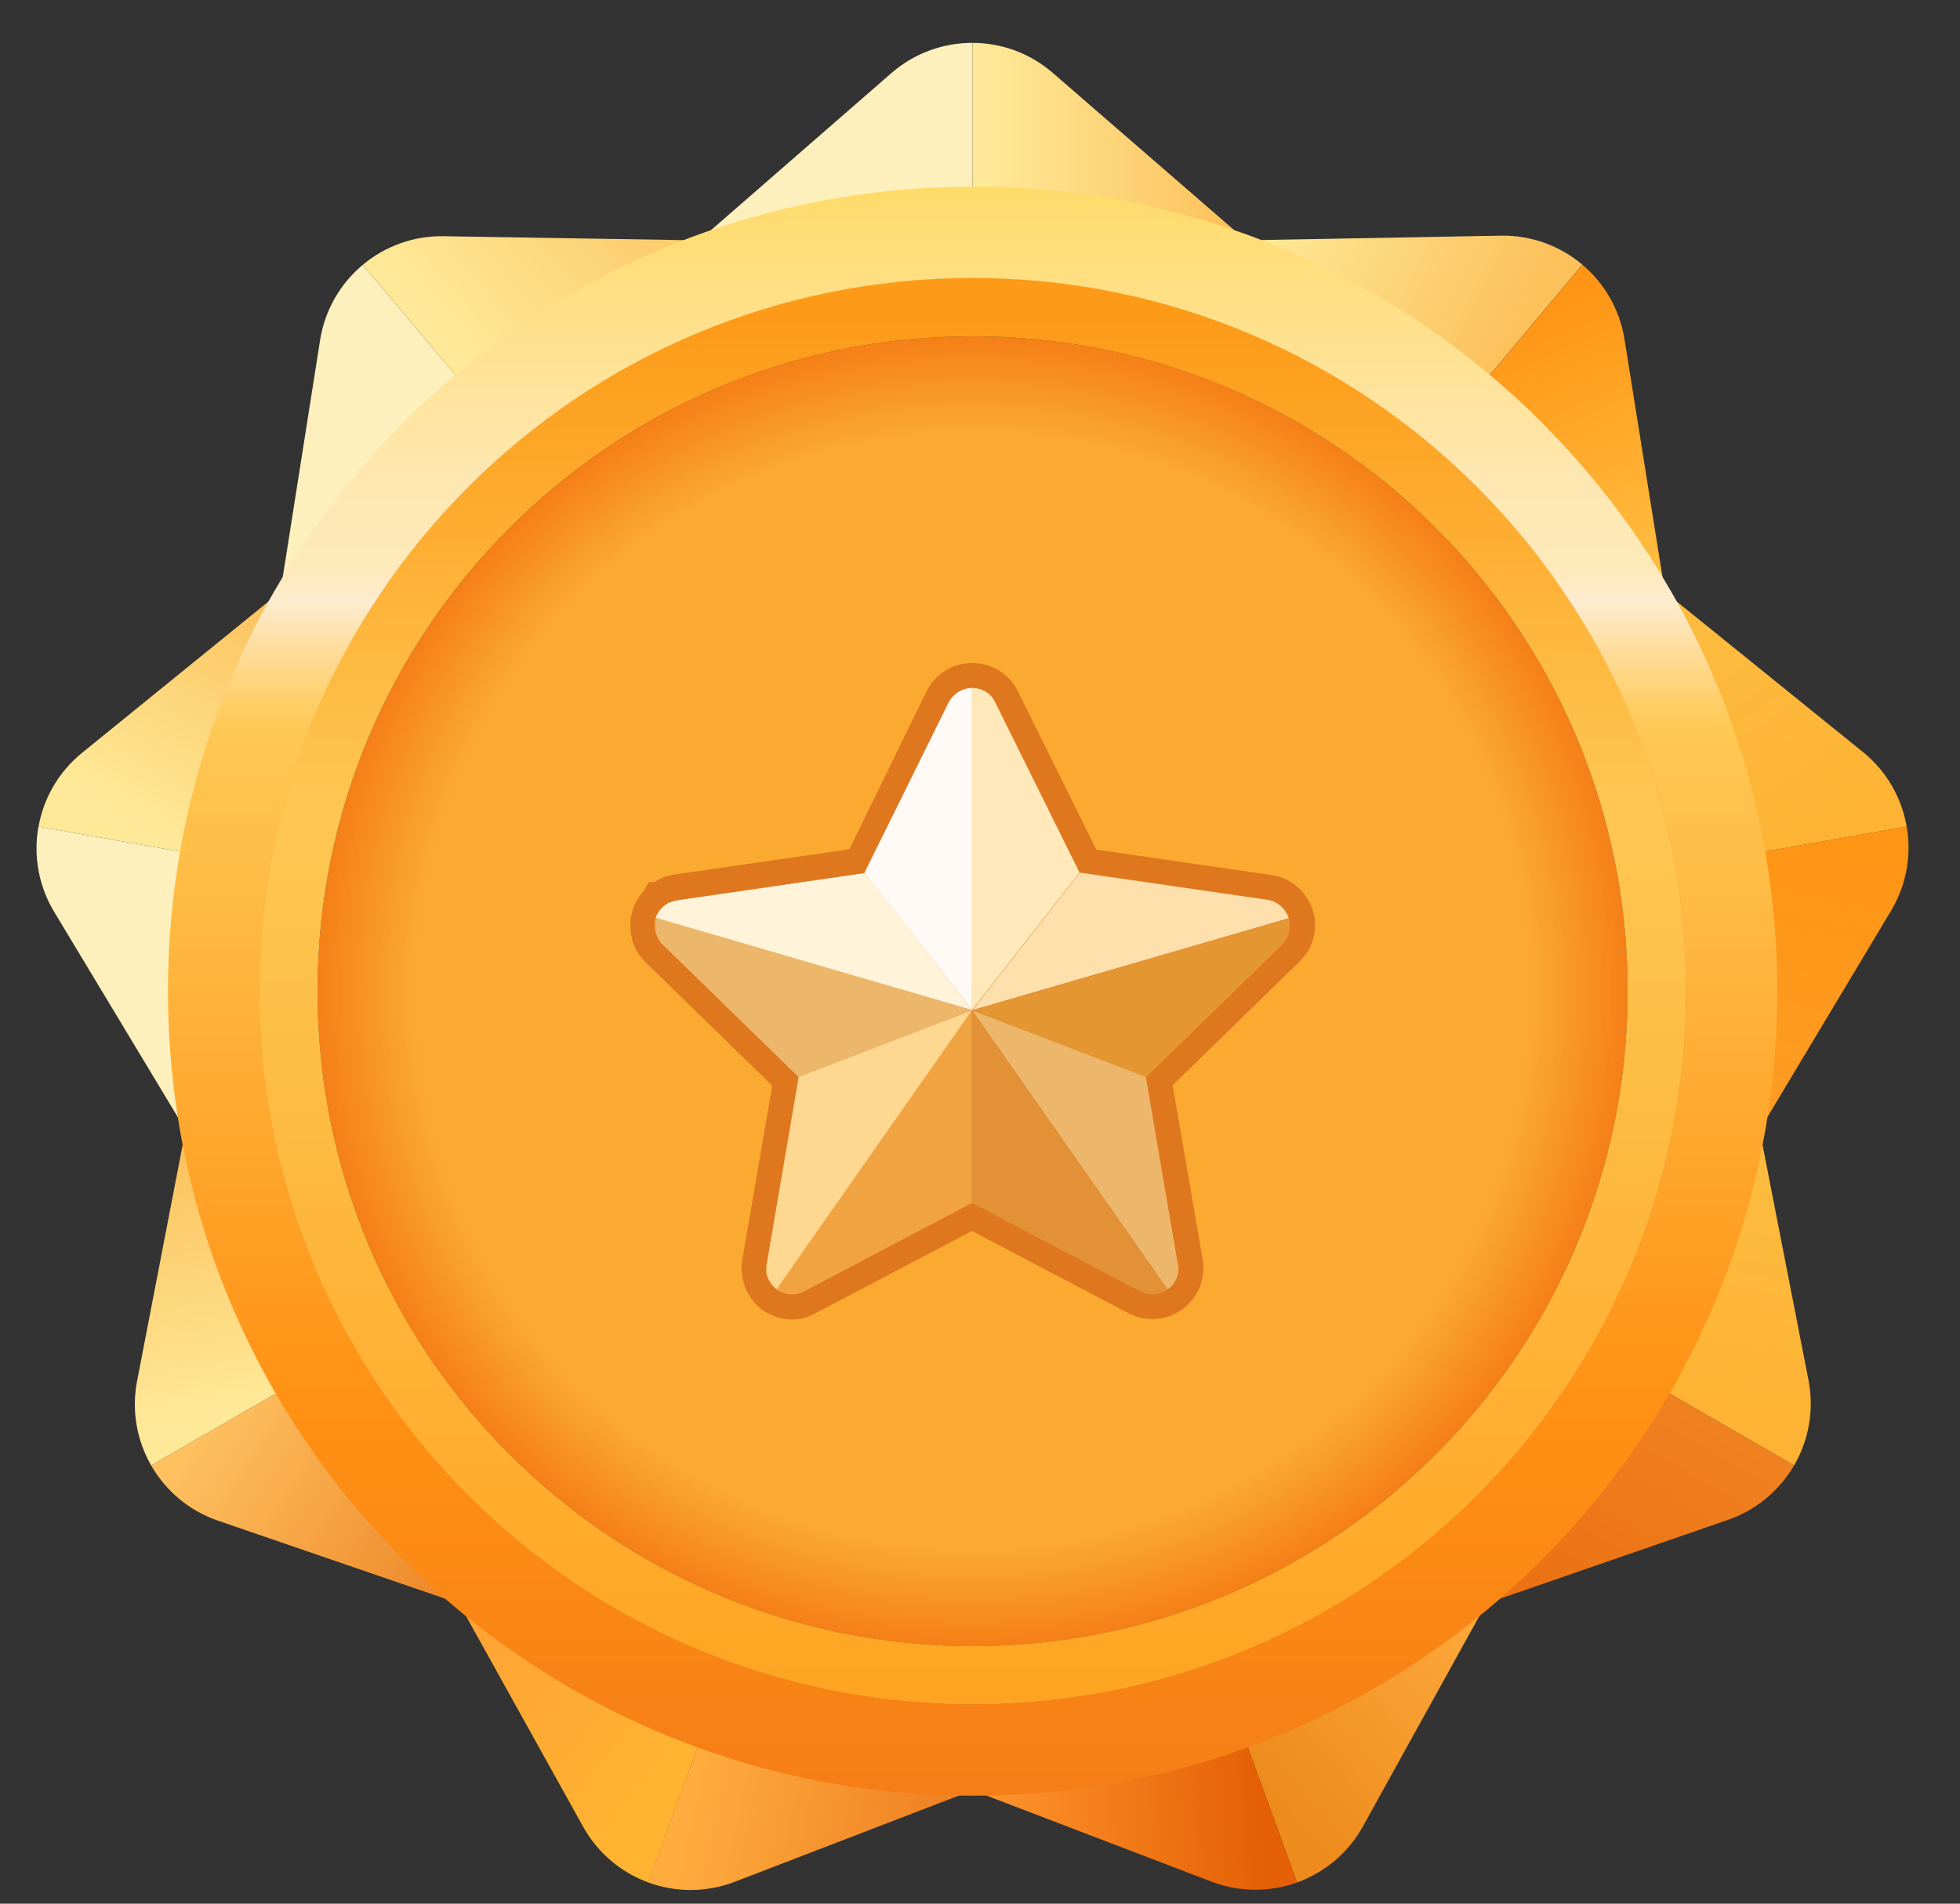 <svg width="35" height="34" viewBox="0 0 35 34" fill="none" xmlns="http://www.w3.org/2000/svg">
<rect x="0" y="0" width="35" height="34" fill="#333333" stroke="none"/>
<path d="M15.918 1.305L12.578 4.214H17.368V0.766C16.851 0.764 16.334 0.944 15.918 1.305Z" fill="#FDF0BC"/>
<path d="M18.8 1.302C18.389 0.946 17.879 0.767 17.369 0.766V4.214H22.159L18.8 1.302Z" fill="url(#paint0_linear_142_5156)"/>
<path d="M5.716 6.074L5.027 10.449L8.697 7.37L6.48 4.729C6.083 5.059 5.802 5.53 5.716 6.074Z" fill="#FDF0BC"/>
<path d="M7.922 4.219C7.378 4.21 6.872 4.401 6.48 4.728L8.697 7.37L12.366 4.291L7.922 4.219Z" fill="url(#paint1_linear_142_5156)"/>
<path d="M0.967 16.285L3.251 20.079L4.083 15.362L0.687 14.763C0.595 15.272 0.683 15.813 0.967 16.285Z" fill="#FDF0BC"/>
<path d="M1.464 13.447C1.042 13.79 0.778 14.261 0.688 14.763L4.083 15.362L4.915 10.645L1.464 13.447Z" fill="url(#paint2_linear_142_5156)"/>
<path d="M3.891 27.159L8.08 28.598L5.686 24.449L2.699 26.173C2.956 26.622 3.37 26.98 3.891 27.159Z" fill="url(#paint3_linear_142_5156)"/>
<path d="M2.448 24.665C2.345 25.199 2.445 25.73 2.699 26.173L5.685 24.449L3.29 20.301L2.448 24.665Z" fill="url(#paint4_linear_142_5156)"/>
<path d="M13.121 33.609L17.254 32.019L12.754 30.381L11.574 33.621C12.059 33.799 12.607 33.807 13.121 33.609Z" fill="url(#paint5_linear_142_5156)"/>
<path d="M10.414 32.627C10.678 33.102 11.097 33.445 11.576 33.621L12.755 30.381L8.254 28.742L10.414 32.627Z" fill="url(#paint6_linear_142_5156)"/>
<path d="M24.339 32.618L26.483 28.743L21.982 30.381L23.162 33.622C23.647 33.446 24.073 33.1 24.339 32.618Z" fill="url(#paint7_linear_142_5156)"/>
<path d="M21.634 33.607C22.142 33.801 22.682 33.794 23.163 33.621L21.983 30.381L17.482 32.019L21.634 33.607Z" fill="url(#paint8_linear_142_5156)"/>
<path d="M32.294 24.647L31.445 20.301L29.051 24.449L32.037 26.173C32.297 25.726 32.4 25.188 32.294 24.647Z" fill="url(#paint9_linear_142_5156)"/>
<path d="M30.857 27.145C31.37 26.967 31.78 26.614 32.037 26.173L29.051 24.449L26.656 28.598L30.857 27.145Z" fill="url(#paint10_linear_142_5156)"/>
<path d="M33.264 13.429L29.82 10.645L30.652 15.362L34.048 14.763C33.96 14.254 33.693 13.775 33.264 13.429Z" fill="url(#paint11_linear_142_5156)"/>
<path d="M33.769 16.266C34.048 15.799 34.136 15.266 34.048 14.763L30.652 15.361L31.484 20.079L33.769 16.266Z" fill="url(#paint12_linear_142_5156)"/>
<path d="M26.799 4.209L22.371 4.29L26.04 7.369L28.257 4.727C27.862 4.394 27.35 4.199 26.799 4.209Z" fill="url(#paint13_linear_142_5156)"/>
<path d="M29.009 6.059C28.923 5.522 28.647 5.058 28.258 4.729L26.041 7.37L29.71 10.449L29.009 6.059Z" fill="url(#paint14_linear_142_5156)"/>
<path d="M17.368 29.401C23.828 29.401 29.066 24.163 29.066 17.703C29.066 11.242 23.828 6.005 17.368 6.005C10.907 6.005 5.67 11.242 5.67 17.703C5.67 24.163 10.907 29.401 17.368 29.401Z" fill="url(#paint15_radial_142_5156)"/>
<path d="M17.368 4.96C10.33 4.96 4.625 10.665 4.625 17.702C4.625 24.74 10.33 30.445 17.368 30.445C24.406 30.445 30.111 24.74 30.111 17.702C30.111 10.665 24.406 4.96 17.368 4.96ZM17.368 29.399C10.908 29.399 5.671 24.162 5.671 17.702C5.671 11.242 10.908 6.006 17.368 6.006C23.828 6.006 29.065 11.242 29.065 17.702C29.065 24.162 23.828 29.399 17.368 29.399Z" fill="url(#paint16_linear_142_5156)"/>
<path d="M17.368 3.334C9.433 3.334 3 9.767 3 17.702C3 25.638 9.433 32.071 17.368 32.071C25.304 32.071 31.737 25.638 31.737 17.702C31.737 9.767 25.304 3.334 17.368 3.334ZM17.368 30.439C10.334 30.439 4.632 24.737 4.632 17.702C4.632 10.668 10.334 4.966 17.368 4.966C24.403 4.966 30.105 10.669 30.105 17.703C30.105 24.737 24.403 30.439 17.368 30.439Z" fill="url(#paint17_linear_142_5156)"/>
<path d="M14.144 23.566C13.949 23.566 13.768 23.503 13.608 23.392C13.587 23.378 13.573 23.364 13.559 23.35C13.546 23.344 13.538 23.33 13.532 23.323C13.504 23.301 13.49 23.281 13.469 23.26C13.455 23.246 13.448 23.232 13.435 23.218L13.428 23.212C13.414 23.198 13.407 23.184 13.4 23.17L13.386 23.149C13.358 23.107 13.338 23.065 13.317 23.023C13.31 23.003 13.303 22.982 13.296 22.961C13.289 22.94 13.282 22.913 13.275 22.891C13.268 22.863 13.261 22.829 13.254 22.794C13.254 22.78 13.247 22.759 13.247 22.745C13.247 22.718 13.24 22.69 13.24 22.662C13.24 22.613 13.247 22.564 13.254 22.509L13.79 19.391L11.528 17.186C11.487 17.144 11.445 17.095 11.41 17.046C11.369 16.984 11.341 16.935 11.32 16.879C11.313 16.858 11.3 16.831 11.292 16.796C11.271 16.712 11.258 16.628 11.258 16.538C11.258 16.51 11.258 16.49 11.258 16.462C11.258 16.42 11.264 16.378 11.278 16.337C11.278 16.33 11.285 16.316 11.285 16.309C11.292 16.288 11.292 16.267 11.299 16.246C11.299 16.24 11.306 16.225 11.313 16.205C11.32 16.183 11.327 16.163 11.341 16.142C11.361 16.1 11.383 16.059 11.417 16.01C11.431 15.982 11.452 15.962 11.473 15.941C11.473 15.941 11.473 15.934 11.479 15.934L11.591 15.753H11.688C11.702 15.746 11.709 15.739 11.723 15.732C11.737 15.725 11.765 15.711 11.785 15.697C11.813 15.683 11.848 15.669 11.889 15.655C11.903 15.649 11.924 15.641 11.945 15.641C11.973 15.635 12.001 15.627 12.035 15.62L15.167 15.168L16.544 12.35C16.697 12.037 17.01 11.842 17.358 11.842C17.609 11.842 17.852 11.946 18.026 12.127C18.054 12.162 18.082 12.189 18.102 12.225C18.13 12.266 18.158 12.308 18.178 12.35L19.577 15.175L22.701 15.627C23.049 15.675 23.334 15.919 23.439 16.253C23.446 16.274 23.453 16.288 23.453 16.309C23.453 16.315 23.453 16.315 23.459 16.323C23.466 16.344 23.473 16.364 23.473 16.392C23.473 16.399 23.473 16.399 23.473 16.406C23.48 16.434 23.48 16.455 23.48 16.483C23.487 16.615 23.466 16.754 23.41 16.879C23.389 16.935 23.362 16.983 23.327 17.032L23.32 17.039C23.285 17.087 23.243 17.137 23.201 17.178L20.94 19.384L21.476 22.494C21.531 22.835 21.399 23.176 21.114 23.385C21.044 23.433 20.96 23.482 20.877 23.51C20.87 23.51 20.863 23.517 20.849 23.517C20.759 23.545 20.668 23.559 20.578 23.559C20.432 23.559 20.285 23.525 20.153 23.455L17.356 21.987L14.559 23.455C14.436 23.531 14.29 23.566 14.144 23.566Z" fill="#DF771E"/>
<path d="M17.358 12.287V18.041L15.438 15.585L16.94 12.545C17.031 12.378 17.198 12.287 17.358 12.287Z" fill="#FFFAF6"/>
<path d="M23.015 16.399L17.365 18.041L19.285 15.585L22.639 16.072C22.828 16.106 22.96 16.238 23.015 16.399Z" fill="#FEE0AC"/>
<path d="M20.85 23.03L17.357 18.041L20.461 19.231L21.031 22.571C21.072 22.766 20.989 22.932 20.85 23.03Z" fill="#ECB76B"/>
<path d="M17.358 18.041V21.485L14.359 23.064C14.185 23.155 14.005 23.127 13.865 23.03L17.358 18.041Z" fill="#F1A341"/>
<path d="M19.278 15.585L17.357 18.041V12.287C17.483 12.287 17.608 12.336 17.698 12.433C17.712 12.447 17.726 12.468 17.74 12.489C17.754 12.51 17.768 12.53 17.775 12.551L19.278 15.585Z" fill="#FFE9BA"/>
<path d="M23.001 16.713C22.987 16.741 22.973 16.768 22.959 16.796C22.938 16.824 22.917 16.845 22.897 16.872L20.468 19.238L17.365 18.048L23.015 16.406C23.015 16.413 23.022 16.42 23.022 16.427C23.022 16.435 23.029 16.441 23.029 16.455C23.029 16.462 23.029 16.462 23.029 16.462C23.029 16.469 23.029 16.476 23.029 16.483C23.029 16.497 23.029 16.504 23.029 16.518C23.036 16.58 23.029 16.65 23.001 16.713Z" fill="#E49632"/>
<path d="M20.851 23.03C20.816 23.058 20.774 23.078 20.725 23.092C20.719 23.092 20.719 23.092 20.711 23.099C20.6 23.134 20.475 23.127 20.357 23.064L17.357 21.485V18.041L20.851 23.03Z" fill="#E29136"/>
<path d="M17.359 18.041L13.866 23.03C13.859 23.023 13.852 23.016 13.845 23.009C13.839 23.002 13.832 22.995 13.824 22.988C13.818 22.981 13.81 22.974 13.796 22.96C13.789 22.953 13.783 22.946 13.775 22.939C13.768 22.931 13.768 22.932 13.768 22.925C13.762 22.918 13.755 22.911 13.755 22.904C13.741 22.883 13.727 22.862 13.72 22.841C13.713 22.834 13.713 22.82 13.706 22.806C13.7 22.793 13.7 22.785 13.692 22.772C13.685 22.758 13.685 22.738 13.685 22.724C13.685 22.717 13.685 22.702 13.685 22.696C13.685 22.682 13.685 22.668 13.685 22.654C13.685 22.626 13.685 22.598 13.692 22.57L14.263 19.23L17.359 18.041Z" fill="#FED891"/>
<path d="M17.357 18.041L11.707 16.399C11.707 16.392 11.714 16.385 11.714 16.378C11.72 16.364 11.72 16.35 11.728 16.343C11.742 16.315 11.755 16.295 11.769 16.274C11.776 16.26 11.783 16.253 11.797 16.239C11.805 16.232 11.811 16.218 11.825 16.211C11.832 16.204 11.846 16.191 11.853 16.183C11.86 16.176 11.874 16.169 11.881 16.162C11.895 16.155 11.909 16.141 11.923 16.134C11.929 16.128 11.943 16.12 11.957 16.12C11.978 16.114 11.992 16.107 12.013 16.099C12.02 16.099 12.027 16.093 12.041 16.093C12.055 16.086 12.075 16.086 12.096 16.079L15.45 15.592L17.357 18.041Z" fill="#FFF3D9"/>
<path d="M17.357 18.041L14.261 19.237L11.833 16.871C11.805 16.85 11.791 16.823 11.77 16.795C11.756 16.767 11.736 16.739 11.729 16.711C11.722 16.697 11.714 16.683 11.714 16.67C11.701 16.628 11.693 16.579 11.693 16.538C11.693 16.524 11.693 16.51 11.693 16.496C11.693 16.475 11.693 16.461 11.701 16.44C11.701 16.433 11.707 16.426 11.707 16.412C11.707 16.405 11.714 16.398 11.714 16.392L17.357 18.041Z" fill="#ECB76B"/>
<defs>
<linearGradient id="paint0_linear_142_5156" x1="17.603" y1="2.49" x2="22.002" y2="2.49" gradientUnits="userSpaceOnUse">
<stop stop-color="#FEE998"/>
<stop offset="1" stop-color="#FCC15B"/>
</linearGradient>
<linearGradient id="paint1_linear_142_5156" x1="7.82" y1="5.854" x2="12.21" y2="2.17" gradientUnits="userSpaceOnUse">
<stop stop-color="#FEE998"/>
<stop offset="1" stop-color="#FCC15B"/>
</linearGradient>
<linearGradient id="paint2_linear_142_5156" x1="4.993" y1="10.635" x2="2.516" y2="14.704" gradientUnits="userSpaceOnUse">
<stop stop-color="#FCC15B"/>
<stop offset="1" stop-color="#FEE998"/>
</linearGradient>
<linearGradient id="paint3_linear_142_5156" x1="3.829" y1="25.215" x2="8.134" y2="28.046" gradientUnits="userSpaceOnUse">
<stop stop-color="#FFC05F"/>
<stop offset="1" stop-color="#ED892B"/>
</linearGradient>
<linearGradient id="paint4_linear_142_5156" x1="3.34" y1="20.391" x2="4.106" y2="25.227" gradientUnits="userSpaceOnUse">
<stop stop-color="#FCC15B"/>
<stop offset="1" stop-color="#FEE998"/>
</linearGradient>
<linearGradient id="paint5_linear_142_5156" x1="12.379" y1="32.059" x2="16.626" y2="33.002" gradientUnits="userSpaceOnUse">
<stop stop-color="#FEAC3E"/>
<stop offset="1" stop-color="#F08223"/>
</linearGradient>
<linearGradient id="paint6_linear_142_5156" x1="8.042" y1="28.705" x2="11.934" y2="31.89" gradientUnits="userSpaceOnUse">
<stop stop-color="#FFA135"/>
<stop offset="1" stop-color="#FEB431"/>
</linearGradient>
<linearGradient id="paint7_linear_142_5156" x1="26.5" y1="28.715" x2="22.617" y2="32.058" gradientUnits="userSpaceOnUse">
<stop stop-color="#FFAA3D"/>
<stop offset="1" stop-color="#ED8B1C"/>
</linearGradient>
<linearGradient id="paint8_linear_142_5156" x1="17.5" y1="32.329" x2="22.454" y2="32.054" gradientUnits="userSpaceOnUse">
<stop stop-color="#FF962D"/>
<stop offset="1" stop-color="#E56005"/>
</linearGradient>
<linearGradient id="paint9_linear_142_5156" x1="31.628" y1="20.318" x2="30.631" y2="25.168" gradientUnits="userSpaceOnUse">
<stop stop-color="#FDBD41"/>
<stop offset="1" stop-color="#FEB334"/>
</linearGradient>
<linearGradient id="paint10_linear_142_5156" x1="32.934" y1="21.173" x2="28.144" y2="29.469" gradientUnits="userSpaceOnUse">
<stop stop-color="#F6942F"/>
<stop offset="1" stop-color="#EA6F11"/>
</linearGradient>
<linearGradient id="paint11_linear_142_5156" x1="29.58" y1="10.784" x2="32.463" y2="15.057" gradientUnits="userSpaceOnUse">
<stop stop-color="#FDBD41"/>
<stop offset="1" stop-color="#FEB334"/>
</linearGradient>
<linearGradient id="paint12_linear_142_5156" x1="31.305" y1="20.067" x2="32.432" y2="15.086" gradientUnits="userSpaceOnUse">
<stop stop-color="#FD9D24"/>
<stop offset="1" stop-color="#FF9515"/>
</linearGradient>
<linearGradient id="paint13_linear_142_5156" x1="27.093" y1="5.983" x2="22.637" y2="3.834" gradientUnits="userSpaceOnUse">
<stop stop-color="#FCC15B"/>
<stop offset="1" stop-color="#FEE998"/>
</linearGradient>
<linearGradient id="paint14_linear_142_5156" x1="27.115" y1="5.71" x2="29.238" y2="10.429" gradientUnits="userSpaceOnUse">
<stop stop-color="#FF9515"/>
<stop offset="1" stop-color="#FFBE41"/>
</linearGradient>
<radialGradient id="paint15_radial_142_5156" cx="0" cy="0" r="1" gradientUnits="userSpaceOnUse" gradientTransform="translate(17.368 17.703) scale(11.698)">
<stop offset="0.843" stop-color="#FAAA31"/>
<stop offset="1" stop-color="#F57E16"/>
</radialGradient>
<linearGradient id="paint16_linear_142_5156" x1="17.368" y1="4.96" x2="17.368" y2="30.446" gradientUnits="userSpaceOnUse">
<stop offset="0.023" stop-color="#FD9A18"/>
<stop offset="0.376" stop-color="#FEC752"/>
<stop offset="1" stop-color="#FFA422"/>
</linearGradient>
<linearGradient id="paint17_linear_142_5156" x1="17.369" y1="3.292" x2="17.369" y2="32.029" gradientUnits="userSpaceOnUse">
<stop stop-color="#FFDB69"/>
<stop offset="0.18" stop-color="#FEE7B0"/>
<stop offset="0.24" stop-color="#FEE9BA"/>
<stop offset="0.259" stop-color="#FDECD0"/>
<stop offset="0.295" stop-color="#FEDA92"/>
<stop offset="0.325" stop-color="#FFCD64"/>
<stop offset="0.341" stop-color="#FFC853"/>
<stop offset="0.761" stop-color="#FF9114"/>
<stop offset="1" stop-color="#F57E16"/>
</linearGradient>
</defs>
</svg>
